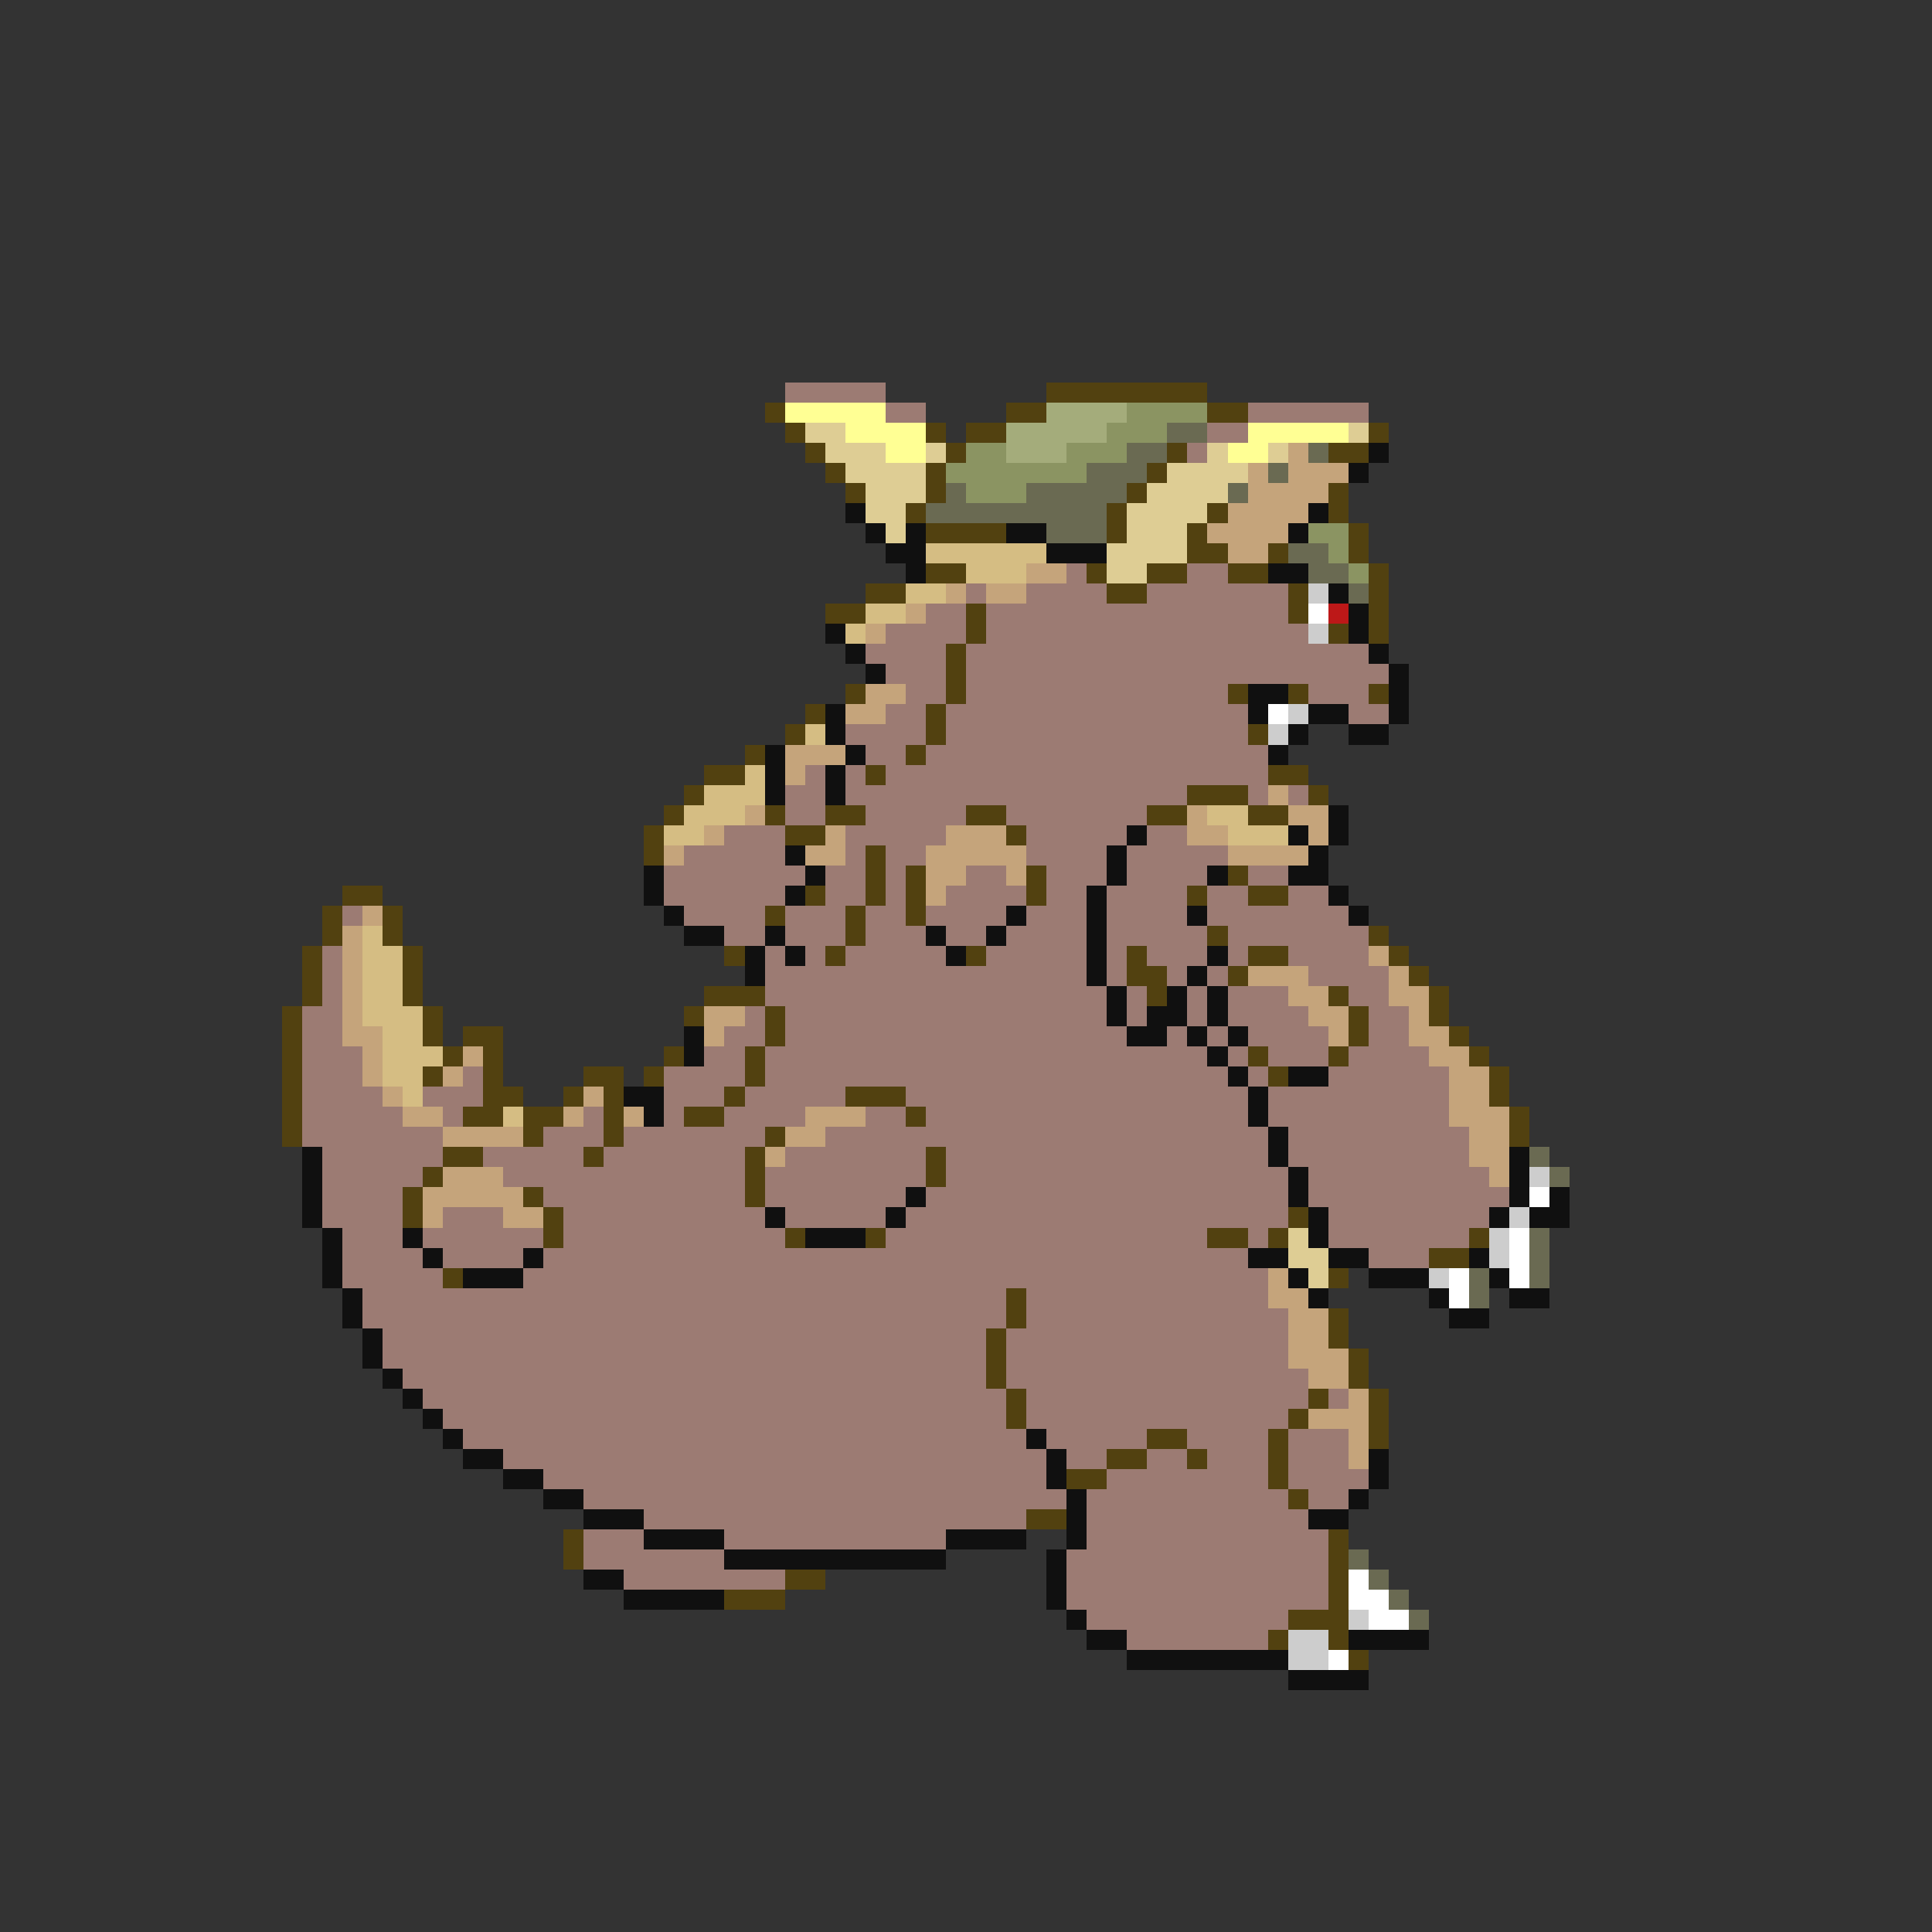 <svg xmlns="http://www.w3.org/2000/svg" viewBox="0 -0.5 96 96" shape-rendering="crispEdges">
<rect x="0" y="-0.5" width="96" height="96" fill="#333333" stroke="none"/>
<path stroke="#9c7b73" d="M39 19h5M44 20h2M62 20h6M60 21h2M59 22h1M53 28h1M59 28h2M48 29h1M51 29h4M57 29h7M46 30h2M49 30h15M44 31h4M49 31h16M43 32h4M48 32h20M44 33h3M48 33h21M45 34h2M48 34h13M65 34h3M44 35h2M47 35h15M67 35h2M42 36h4M47 36h15M43 37h2M46 37h17M40 38h1M42 38h1M44 38h19M39 39h2M42 39h17M62 39h1M64 39h1M39 40h2M43 40h5M50 40h7M36 41h3M42 41h5M51 41h5M57 41h2M34 42h5M42 42h1M44 42h2M51 42h4M56 42h5M33 43h7M41 43h2M44 43h1M48 43h2M52 43h3M56 43h4M62 43h2M33 44h6M41 44h2M44 44h1M47 44h4M52 44h2M55 44h4M60 44h2M64 44h2M17 45h1M34 45h4M39 45h3M43 45h2M46 45h4M51 45h3M55 45h4M60 45h7M36 46h2M39 46h3M43 46h3M47 46h2M50 46h4M55 46h5M61 46h7M16 47h1M38 47h1M40 47h1M42 47h5M49 47h5M55 47h1M57 47h3M61 47h1M64 47h4M16 48h1M38 48h16M55 48h1M58 48h1M60 48h1M65 48h4M16 49h1M38 49h17M56 49h1M59 49h1M61 49h3M67 49h2M15 50h2M37 50h1M39 50h16M56 50h1M59 50h1M61 50h4M68 50h2M15 51h2M36 51h2M39 51h17M58 51h1M60 51h1M62 51h4M68 51h2M15 52h3M35 52h2M38 52h22M61 52h1M63 52h3M67 52h4M15 53h3M23 53h1M33 53h4M38 53h23M62 53h1M66 53h6M15 54h4M21 54h3M33 54h3M37 54h5M45 54h17M63 54h9M15 55h5M22 55h1M29 55h1M33 55h1M36 55h4M43 55h2M46 55h16M63 55h9M15 56h7M27 56h3M31 56h7M41 56h22M64 56h9M16 57h6M24 57h5M30 57h7M39 57h7M47 57h16M64 57h9M16 58h5M25 58h12M38 58h8M47 58h17M65 58h9M16 59h4M27 59h10M38 59h7M46 59h18M65 59h10M16 60h4M22 60h3M28 60h10M39 60h5M45 60h19M66 60h8M17 61h3M21 61h6M28 61h11M44 61h16M62 61h1M66 61h7M17 62h4M22 62h4M27 62h35M68 62h3M17 63h5M26 63h37M18 64h32M51 64h12M18 65h32M51 65h13M19 66h30M50 66h14M19 67h30M50 67h14M20 68h29M50 68h15M21 69h29M51 69h14M66 69h1M22 70h28M51 70h13M23 71h28M52 71h5M59 71h4M64 71h3M25 72h27M53 72h2M57 72h2M60 72h3M64 72h3M27 73h25M55 73h8M64 73h4M29 74h24M54 74h10M65 74h2M32 75h19M54 75h11M29 76h3M36 76h11M54 76h12M29 77h7M53 77h13M31 78h8M53 78h13M53 79h13M54 80h10M56 81h7" />
<path stroke="#524110" d="M52 19h8M38 20h1M50 20h2M60 20h2M39 21h1M46 21h1M48 21h2M68 21h1M40 22h1M47 22h1M58 22h1M66 22h2M41 23h1M46 23h1M57 23h1M42 24h1M46 24h1M56 24h1M66 24h1M45 25h1M55 25h1M60 25h1M66 25h1M46 26h4M55 26h1M59 26h1M67 26h1M59 27h2M63 27h1M67 27h1M46 28h2M54 28h1M57 28h2M61 28h2M68 28h1M43 29h2M55 29h2M64 29h1M68 29h1M41 30h2M48 30h1M64 30h1M68 30h1M48 31h1M66 31h1M68 31h1M47 32h1M47 33h1M42 34h1M47 34h1M61 34h1M64 34h1M68 34h1M40 35h1M46 35h1M39 36h1M46 36h1M62 36h1M37 37h1M45 37h1M35 38h2M43 38h1M63 38h2M34 39h1M59 39h3M65 39h1M33 40h1M38 40h1M41 40h2M48 40h2M57 40h2M62 40h2M32 41h1M39 41h2M50 41h1M32 42h1M43 42h1M43 43h1M45 43h1M51 43h1M61 43h1M17 44h2M40 44h1M43 44h1M45 44h1M51 44h1M59 44h1M62 44h2M16 45h1M19 45h1M38 45h1M42 45h1M45 45h1M16 46h1M19 46h1M42 46h1M60 46h1M68 46h1M15 47h1M20 47h1M36 47h1M41 47h1M48 47h1M56 47h1M62 47h2M69 47h1M15 48h1M20 48h1M56 48h2M61 48h1M70 48h1M15 49h1M20 49h1M35 49h3M57 49h1M66 49h1M71 49h1M14 50h1M21 50h1M34 50h1M38 50h1M67 50h1M71 50h1M14 51h1M21 51h1M23 51h2M38 51h1M67 51h1M72 51h1M14 52h1M22 52h1M24 52h1M33 52h1M37 52h1M62 52h1M66 52h1M73 52h1M14 53h1M21 53h1M24 53h1M29 53h2M32 53h1M37 53h1M63 53h1M74 53h1M14 54h1M24 54h2M28 54h1M30 54h1M36 54h1M42 54h3M74 54h1M14 55h1M23 55h2M26 55h2M30 55h1M34 55h2M45 55h1M75 55h1M14 56h1M26 56h1M30 56h1M38 56h1M75 56h1M22 57h2M29 57h1M37 57h1M46 57h1M21 58h1M37 58h1M46 58h1M20 59h1M26 59h1M37 59h1M20 60h1M27 60h1M64 60h1M27 61h1M39 61h1M43 61h1M60 61h2M63 61h1M73 61h1M71 62h2M22 63h1M66 63h1M50 64h1M50 65h1M66 65h1M49 66h1M66 66h1M49 67h1M67 67h1M49 68h1M67 68h1M50 69h1M65 69h1M68 69h1M50 70h1M64 70h1M68 70h1M57 71h2M63 71h1M68 71h1M55 72h2M59 72h1M63 72h1M53 73h2M63 73h1M64 74h1M51 75h2M28 76h1M66 76h1M28 77h1M66 77h1M39 78h2M66 78h1M36 79h3M66 79h1M64 80h3M63 81h1M66 81h1M67 82h1" />
<path stroke="#ffff94" d="M39 20h5M42 21h4M62 21h5M44 22h2M61 22h2" />
<path stroke="#a4ac7b" d="M52 20h4M50 21h5M50 22h3" />
<path stroke="#8b9462" d="M56 20h4M55 21h3M48 22h2M53 22h3M47 23h7M48 24h3M65 26h2M66 27h1M67 28h1" />
<path stroke="#decd94" d="M40 21h2M67 21h1M41 22h3M46 22h1M60 22h1M63 22h1M42 23h4M58 23h4M43 24h3M57 24h4M43 25h2M56 25h4M44 26h1M56 26h3M55 27h4M55 28h2M64 61h1M64 62h2M65 63h1" />
<path stroke="#6a6a52" d="M58 21h2M56 22h2M65 22h1M54 23h3M63 23h1M47 24h1M51 24h5M61 24h1M46 25h9M52 26h3M64 27h2M65 28h2M67 29h1M76 57h1M77 58h1M76 61h1M76 62h1M73 63h1M76 63h1M73 64h1M67 77h1M68 78h1M69 79h1M70 80h1" />
<path stroke="#c5a47b" d="M64 22h1M62 23h1M64 23h3M62 24h4M61 25h4M60 26h4M61 27h2M51 28h2M47 29h1M49 29h2M45 30h1M43 31h1M43 34h2M42 35h2M39 37h3M39 38h1M63 39h1M37 40h1M59 40h1M64 40h2M35 41h1M41 41h1M47 41h3M59 41h2M65 41h1M33 42h1M40 42h2M46 42h5M61 42h4M46 43h2M50 43h1M46 44h1M18 45h1M17 46h1M17 47h1M68 47h1M17 48h1M62 48h3M69 48h1M17 49h1M64 49h2M69 49h2M17 50h1M35 50h2M65 50h2M70 50h1M17 51h2M35 51h1M66 51h1M70 51h2M18 52h1M23 52h1M71 52h2M18 53h1M22 53h1M72 53h2M19 54h1M29 54h1M72 54h2M20 55h2M28 55h1M31 55h1M40 55h3M72 55h3M22 56h4M39 56h2M73 56h2M38 57h1M73 57h2M22 58h3M74 58h1M21 59h5M21 60h1M25 60h2M63 63h1M63 64h2M64 65h2M64 66h2M64 67h3M65 68h2M67 69h1M65 70h3M67 71h1M67 72h1" />
<path stroke="#101010" d="M68 22h1M67 23h1M42 25h1M65 25h1M43 26h1M45 26h1M50 26h2M64 26h1M44 27h2M52 27h3M45 28h1M63 28h2M66 29h1M67 30h1M41 31h1M67 31h1M42 32h1M68 32h1M43 33h1M69 33h1M62 34h2M69 34h1M41 35h1M62 35h1M65 35h2M69 35h1M41 36h1M64 36h1M67 36h2M38 37h1M42 37h1M63 37h1M38 38h1M41 38h1M38 39h1M41 39h1M66 40h1M56 41h1M64 41h1M66 41h1M39 42h1M55 42h1M65 42h1M32 43h1M40 43h1M55 43h1M60 43h1M64 43h2M32 44h1M39 44h1M54 44h1M66 44h1M33 45h1M50 45h1M54 45h1M59 45h1M67 45h1M34 46h2M38 46h1M46 46h1M49 46h1M54 46h1M37 47h1M39 47h1M47 47h1M54 47h1M60 47h1M37 48h1M54 48h1M59 48h1M55 49h1M58 49h1M60 49h1M55 50h1M57 50h2M60 50h1M34 51h1M56 51h2M59 51h1M61 51h1M34 52h1M60 52h1M61 53h1M64 53h2M31 54h2M62 54h1M32 55h1M62 55h1M63 56h1M15 57h1M63 57h1M75 57h1M15 58h1M64 58h1M75 58h1M15 59h1M45 59h1M64 59h1M75 59h1M77 59h1M15 60h1M38 60h1M44 60h1M65 60h1M74 60h1M76 60h2M16 61h1M20 61h1M40 61h3M65 61h1M16 62h1M21 62h1M26 62h1M62 62h2M66 62h2M73 62h1M16 63h1M23 63h3M64 63h1M68 63h3M74 63h1M17 64h1M65 64h1M71 64h1M75 64h2M17 65h1M72 65h2M18 66h1M18 67h1M19 68h1M20 69h1M21 70h1M22 71h1M51 71h1M23 72h2M52 72h1M68 72h1M25 73h2M52 73h1M68 73h1M27 74h2M53 74h1M67 74h1M29 75h3M53 75h1M65 75h2M32 76h4M47 76h4M53 76h1M36 77h11M52 77h1M29 78h2M52 78h1M31 79h5M52 79h1M53 80h1M54 81h2M67 81h4M56 82h8M64 83h4" />
<path stroke="#d5bd83" d="M46 27h6M48 28h3M45 29h2M43 30h2M42 31h1M40 36h1M37 38h1M35 39h3M34 40h3M60 40h2M33 41h2M61 41h3M18 46h1M18 47h2M18 48h2M18 49h2M18 50h3M19 51h2M19 52h3M19 53h2M20 54h1M25 55h1" />
<path stroke="#cdcdcd" d="M65 29h1M65 31h1M64 35h1M63 36h1M76 58h1M75 60h1M74 61h1M74 62h1M71 63h1M67 80h1M64 81h2M64 82h2" />
<path stroke="#ffffff" d="M65 30h1M63 35h1M76 59h1M75 61h1M75 62h1M72 63h1M75 63h1M72 64h1M67 78h1M67 79h2M68 80h2M66 82h1" />
<path stroke="#bd1818" d="M66 30h1" />
</svg>